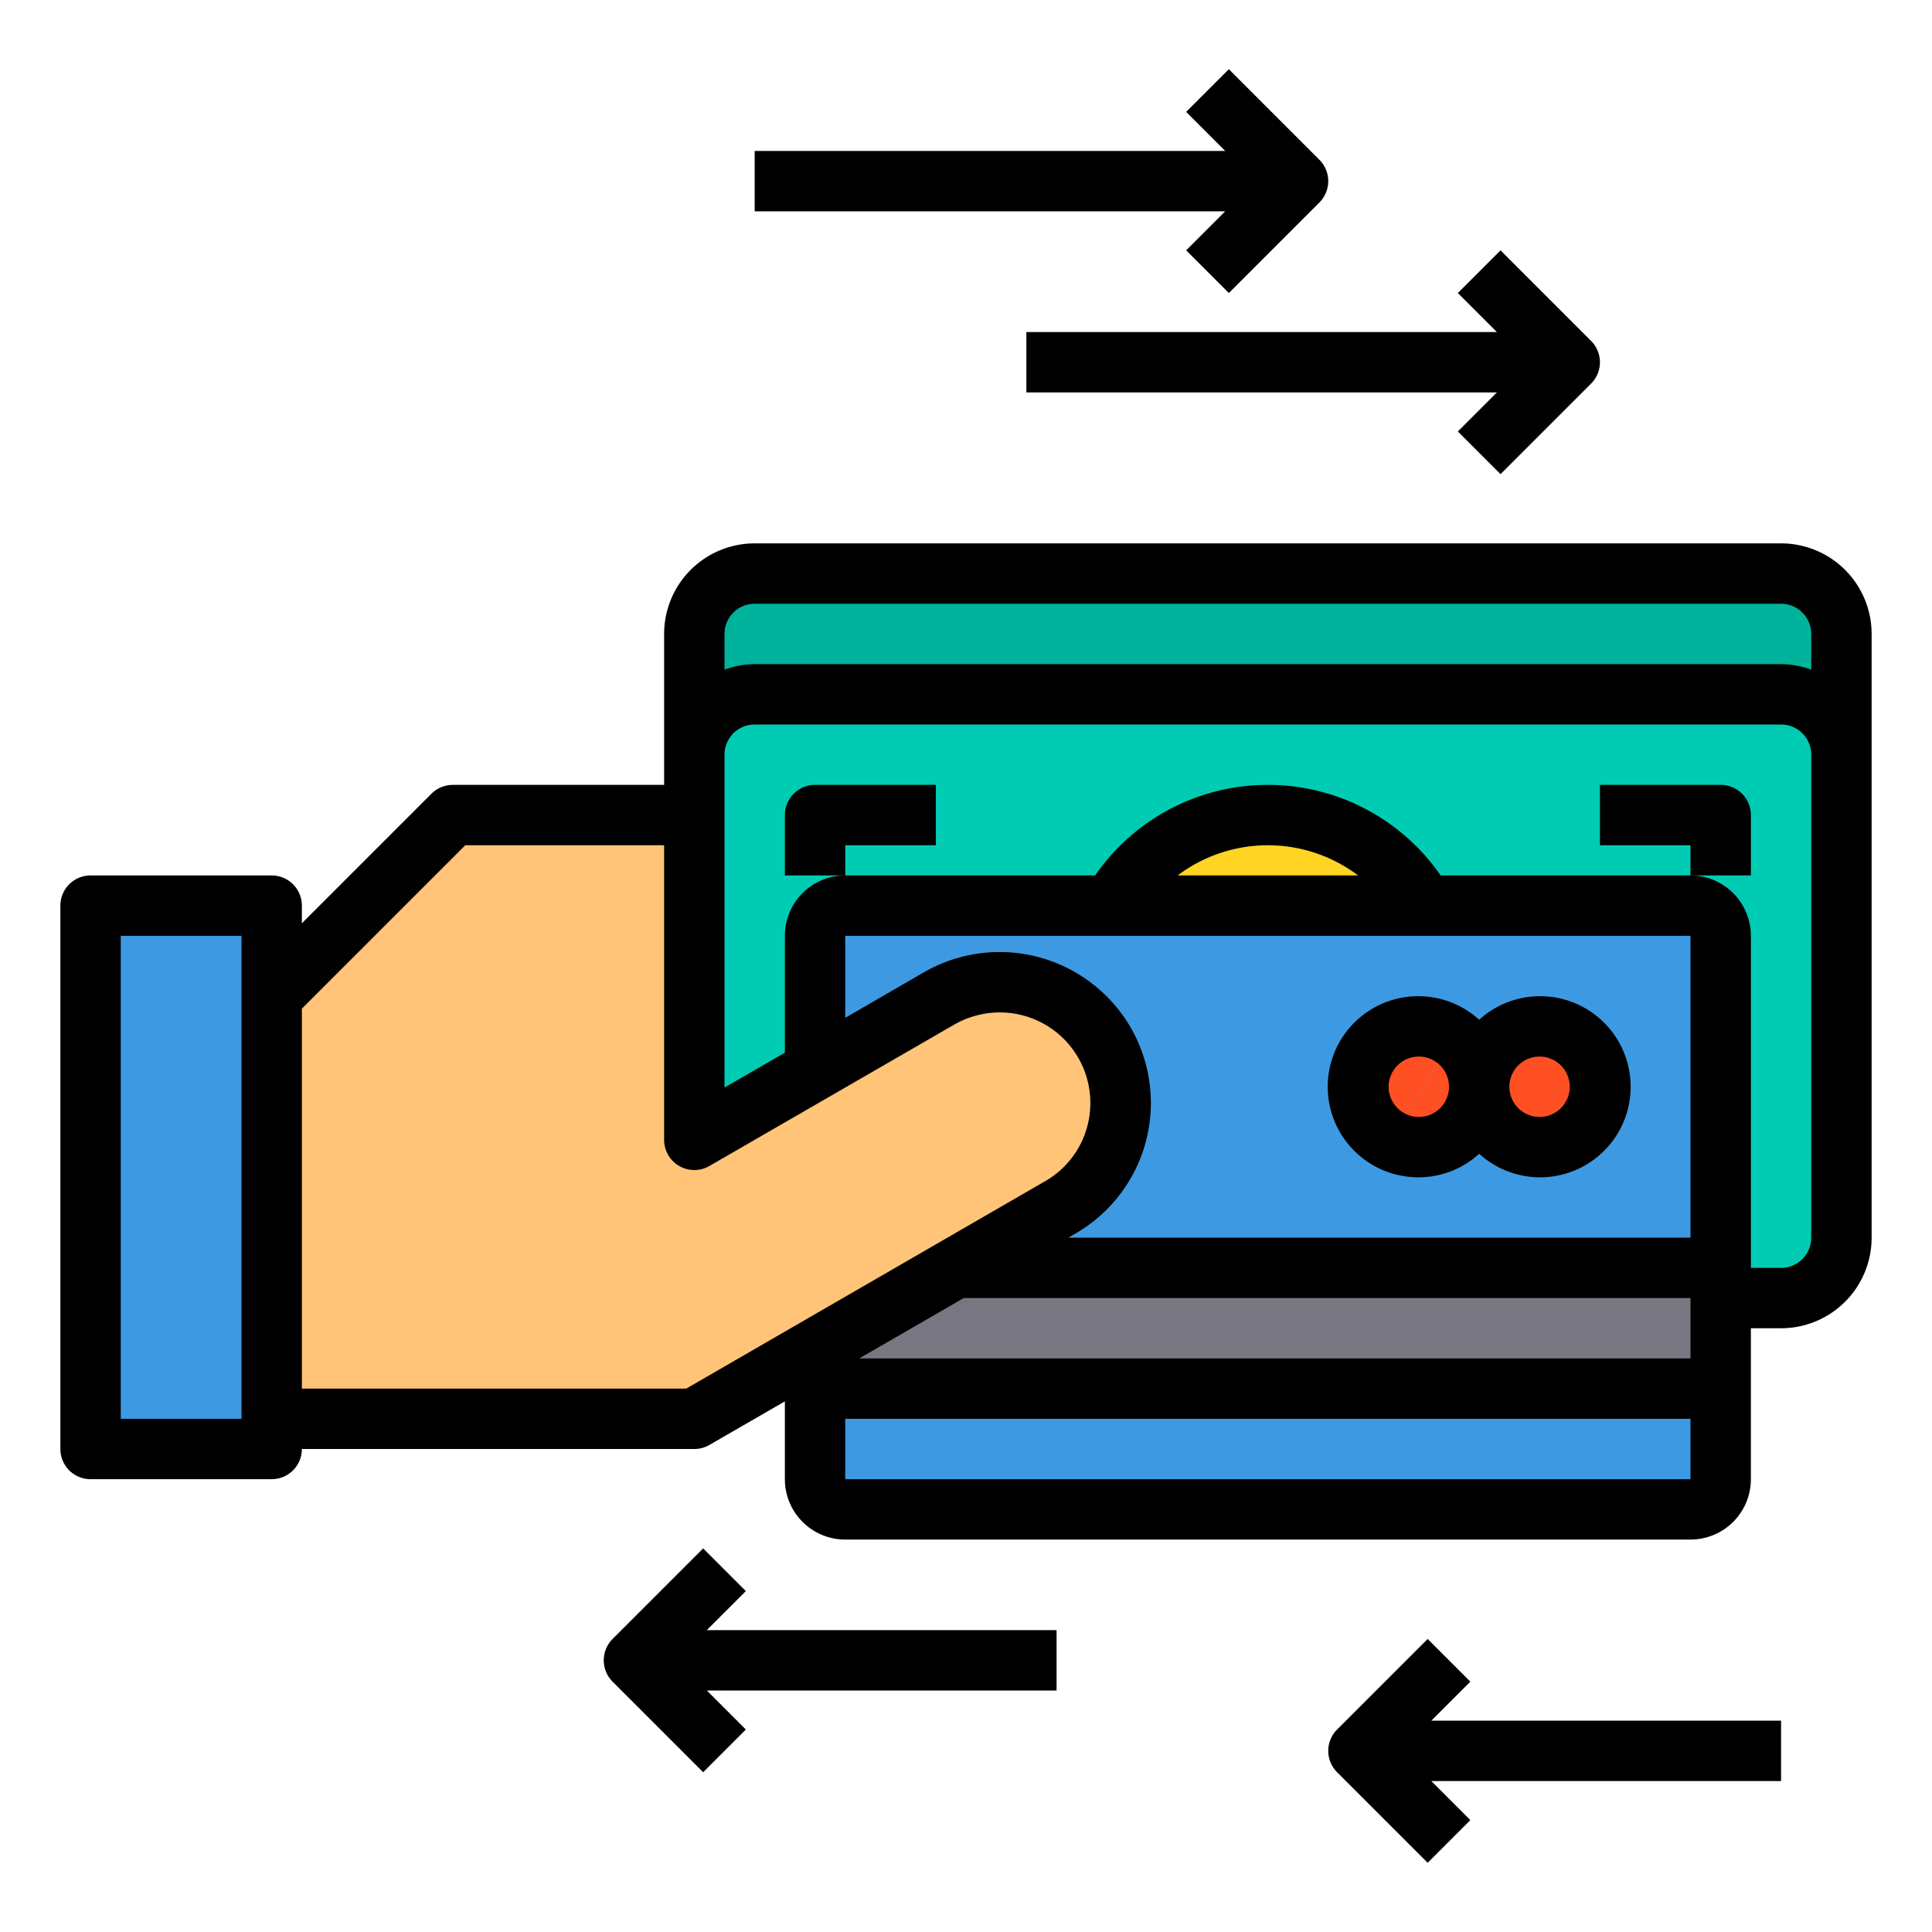 <svg xmlns="http://www.w3.org/2000/svg" viewBox="0 0 64 64"><g id="Cash-Payment"><path d="M25,23a2.006,2.006,0,0,0-2,2V21a2.006,2.006,0,0,1,2-2H59a2.006,2.006,0,0,1,2,2v4a2.006,2.006,0,0,0-2-2Z" style="fill:#00b39d"/><rect x="23" y="23" width="38" height="20" rx="2" style="fill:#00ccb3"/><path d="M47.19,30a5.989,5.989,0,0,0-10.38,0A5.857,5.857,0,0,0,36,33a5.691,5.691,0,0,0,.06.83,5.779,5.779,0,0,0,1.06,2.65,6,6,0,0,0,10.76-2.27A6.056,6.056,0,0,0,48,33,5.884,5.884,0,0,0,47.19,30Z" style="fill:#ffd422"/><path d="M57,31V42H27V31a1,1,0,0,1,1-1H56A1,1,0,0,1,57,31Z" style="fill:#3d9ae2"/><circle cx="51" cy="36" r="2" style="fill:#ff5023"/><path d="M49,36a2.006,2.006,0,0,1-2,2,1.972,1.972,0,0,1-1.17-.38,6.029,6.029,0,0,0,2.05-3.41A2,2,0,0,1,49,36Z" style="fill:#ff5023"/><path d="M47.88,34.21a6.029,6.029,0,0,1-2.05,3.41A2,2,0,0,1,47,34,1.874,1.874,0,0,1,47.88,34.21Z" style="fill:#ff5023"/><polygon points="31.66 42 27 42 27 43 27 44.69 27 46 57 46 57 43 57 42 31.66 42" style="fill:#787680"/><path d="M57,46v3a1,1,0,0,1-1,1H28a1,1,0,0,1-1-1V46Z" style="fill:#3d9ae2"/><path d="M36.59,34.54a3.752,3.752,0,0,0-.53-.71,3.963,3.963,0,0,0-2.94-1.29,4.022,4.022,0,0,0-2,.53L27,35.45l-4,2.31V27H15L9,33V47H23l4-2.31L29.93,43l1.73-1,3.46-2a3.994,3.994,0,0,0,2-3.52A4.045,4.045,0,0,0,36.59,34.54Z" style="fill:#ffc477"/><polygon points="9 47 9 48 3 48 3 30 9 30 9 33 9 47" style="fill:#3d9ae2"/><path d="M47,39a2.981,2.981,0,0,0,2-.78,3,3,0,1,0,0-4.44A3,3,0,1,0,47,39Zm4-4a1,1,0,1,1-1,1A1,1,0,0,1,51,35Zm-4,0a1,1,0,1,1-1,1A1,1,0,0,1,47,35Z"/><path d="M59,18H25a3,3,0,0,0-3,3v5H15a1,1,0,0,0-.707.293L10,30.586V30a1,1,0,0,0-1-1H3a1,1,0,0,0-1,1V48a1,1,0,0,0,1,1H9a1,1,0,0,0,1-1H23a1,1,0,0,0,.5-.134L26,46.422V49a2,2,0,0,0,2,2H56a2,2,0,0,0,2-2V44h1a3,3,0,0,0,3-3V21A3,3,0,0,0,59,18ZM25,20H59a1,1,0,0,1,1,1v1.184A2.966,2.966,0,0,0,59,22H25a2.966,2.966,0,0,0-1,.184V21A1,1,0,0,1,25,20ZM4,47V31H8V47Zm18.732-1H10V33.414L15.414,28H22v9.76a1,1,0,0,0,1.5.865l8.116-4.687a3.041,3.041,0,0,1,1.5-.4,3,3,0,0,1,2.9,3.781,2.974,2.974,0,0,1-1.4,1.813ZM56,31V41H35.388l.229-.132a4.995,4.995,0,0,0,1.84-6.826A5.019,5.019,0,0,0,30.62,32.2L28,33.717V31ZM39.011,29a4.967,4.967,0,0,1,5.978,0ZM31.925,43H56v2H28.462ZM28,49V47H56v2Zm32-8a1,1,0,0,1-1,1H58V31a2,2,0,0,0-2-2H47.723a6.959,6.959,0,0,0-11.446,0H28a2,2,0,0,0-2,2v3.872l-2,1.155V25a1,1,0,0,1,1-1H59a1,1,0,0,1,1,1Z"/><path d="M31,28V26H27a1,1,0,0,0-1,1v2h2V28Z"/><path d="M58,27a1,1,0,0,0-1-1H53v2h3v1h2Z"/><path d="M39.293,8.293l1.414,1.414,3-3a1,1,0,0,0,0-1.414l-3-3L39.293,3.707,40.586,5H25V7H40.586Z"/><path d="M24.707,52.707l-1.414-1.414-3,3a1,1,0,0,0,0,1.414l3,3,1.414-1.414L23.414,56H35V54H23.414Z"/><path d="M48.707,55.707l-1.414-1.414-3,3a1,1,0,0,0,0,1.414l3,3,1.414-1.414L47.414,59H59V57H47.414Z"/><path d="M34,11v2H49.586l-1.293,1.293,1.414,1.414,3-3a1,1,0,0,0,0-1.414l-3-3L48.293,9.707,49.586,11Z"/></g></svg>
